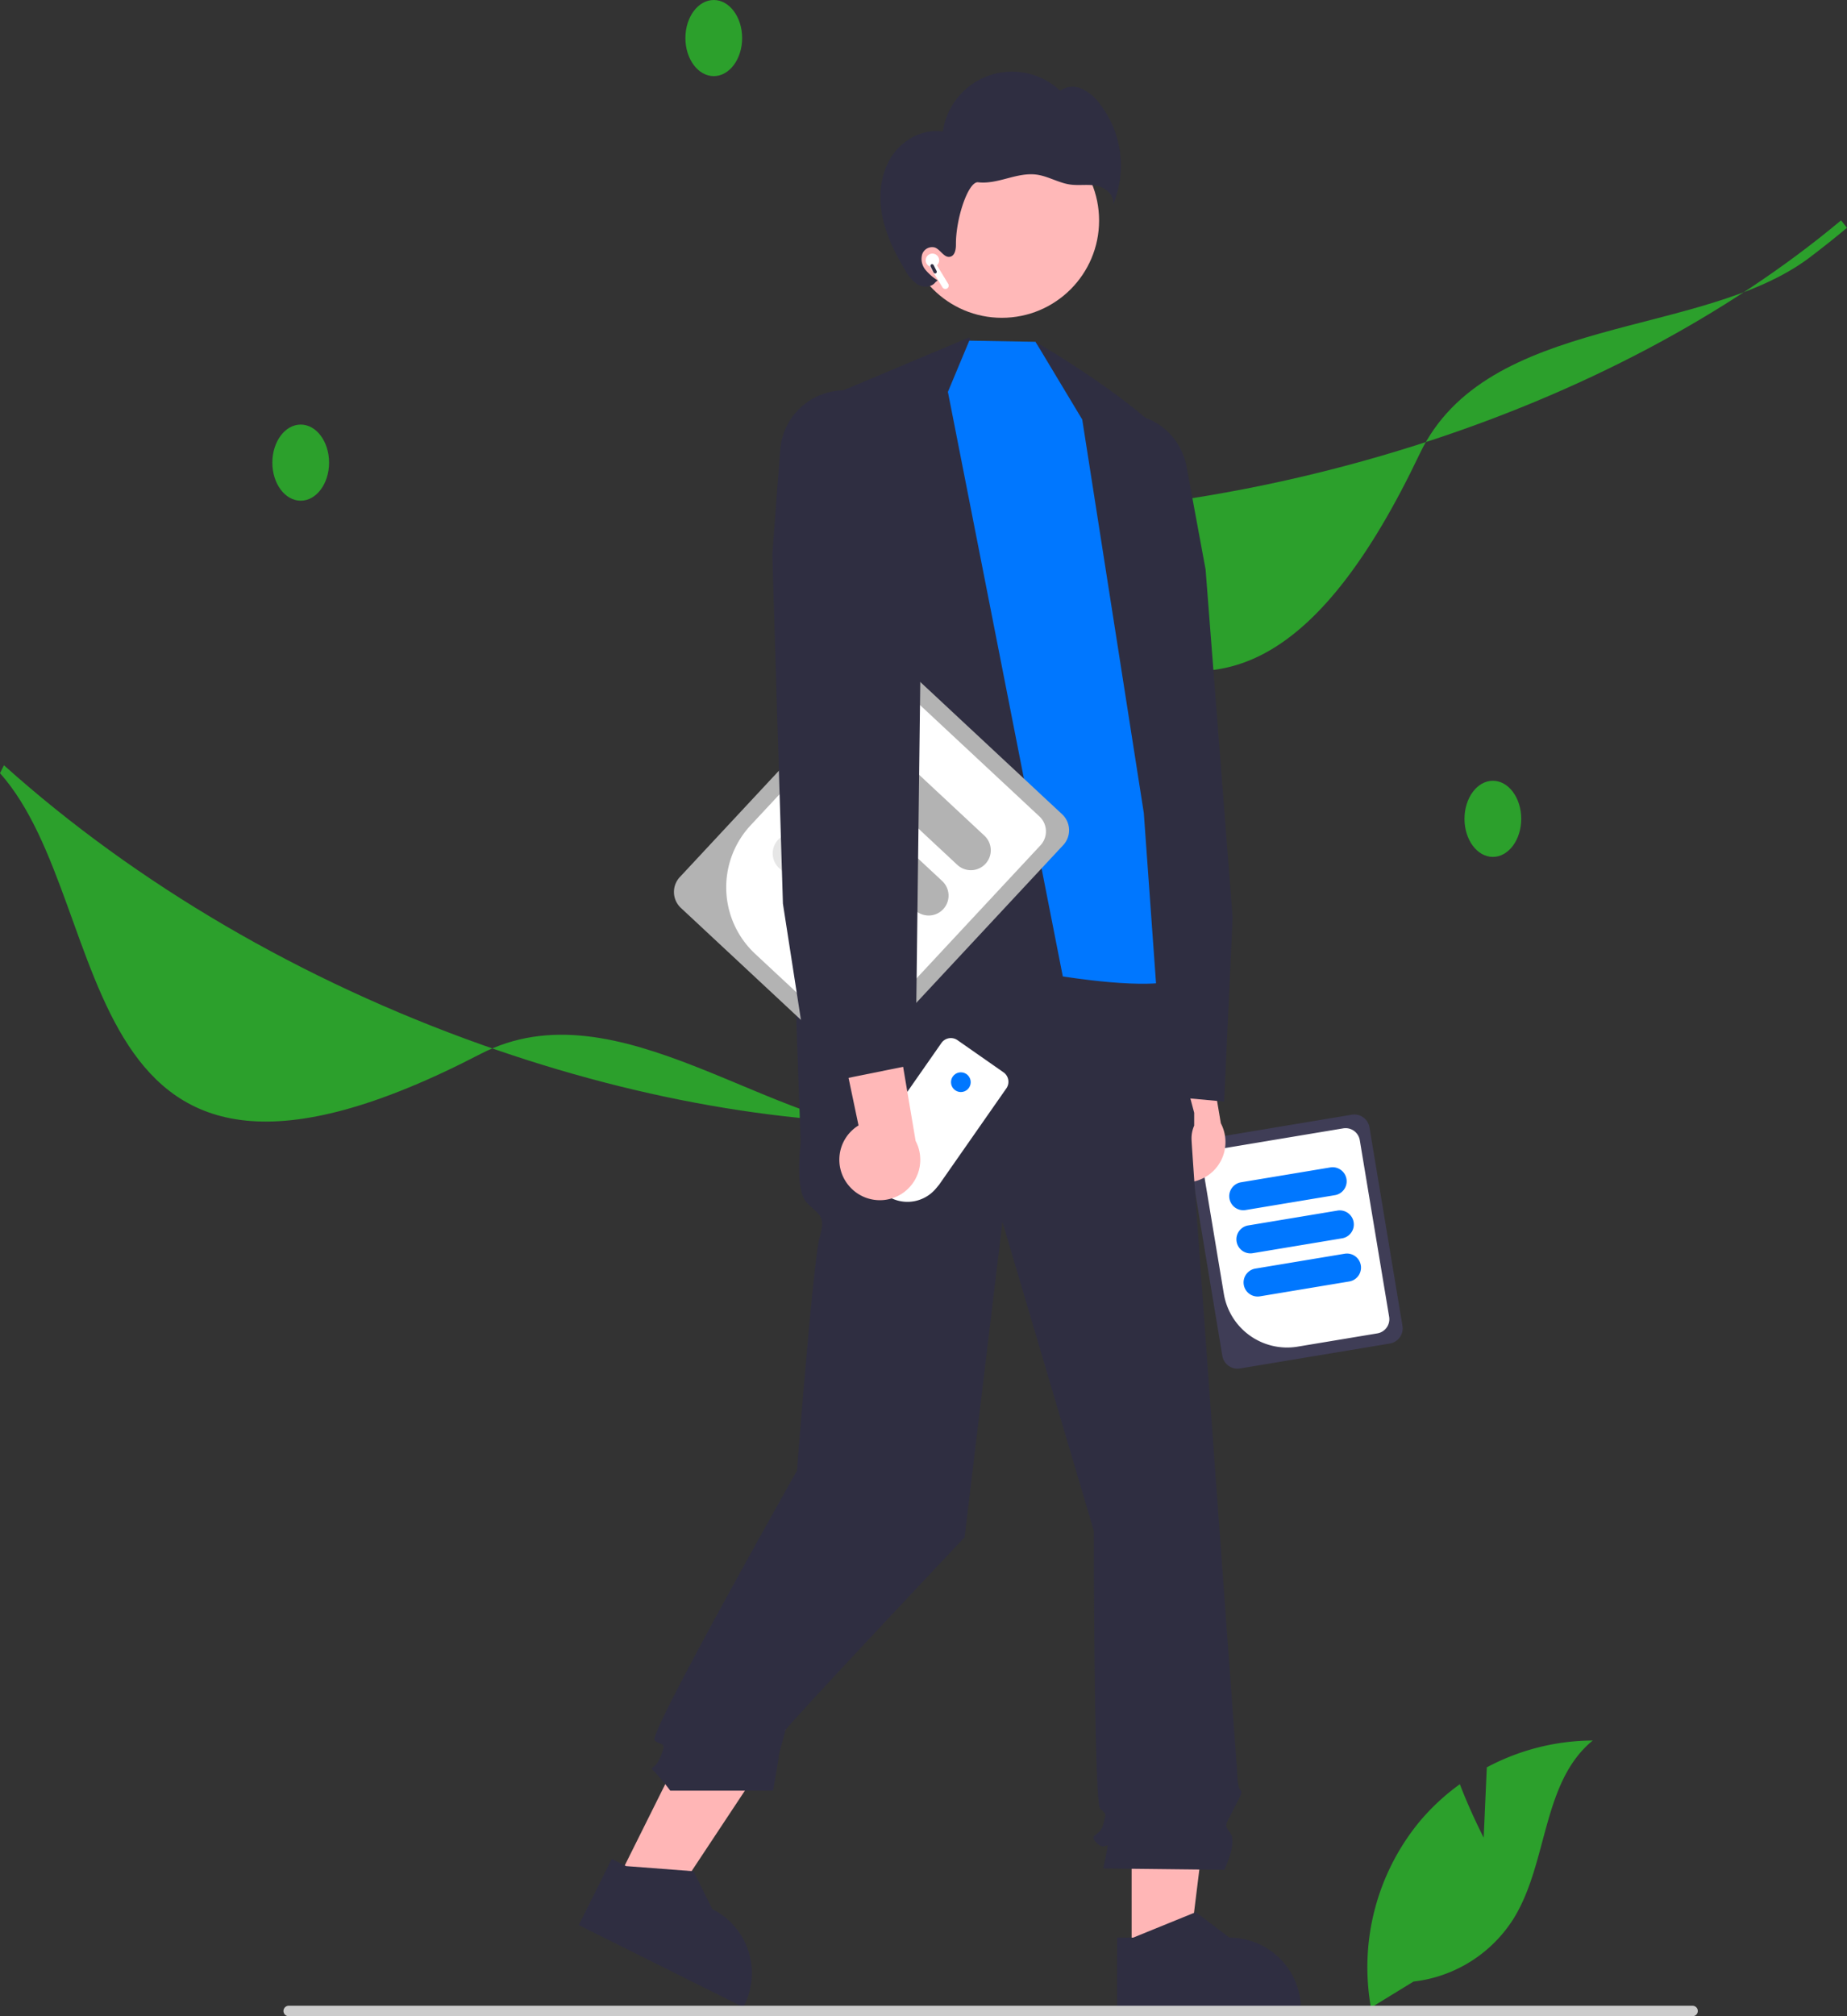 <?xml version="1.0" encoding="UTF-8" standalone="no"?>
<svg
   data-name="Layer 1"
   width="550"
   height="600"
   viewBox="0 0 550 600"
   version="1.1"
   id="svg27"
   sodipodi:docname="undraw_businessman_re_mlee.svg"
   inkscape:version="1.4 (e7c3feb100, 2024-10-09)"
   xmlns:inkscape="http://www.inkscape.org/namespaces/inkscape"
   xmlns:sodipodi="http://sodipodi.sourceforge.net/DTD/sodipodi-0.dtd"
   xmlns="http://www.w3.org/2000/svg"
   xmlns:svg="http://www.w3.org/2000/svg">
  <rect x="0" y="0" width="550" height="600" fill="#333333" stroke="none"/>
  <defs
     id="defs27" />
  <sodipodi:namedview
     id="namedview27"
     pagecolor="#ffffff"
     bordercolor="#eeeeee"
     borderopacity="1"
     inkscape:showpageshadow="0"
     inkscape:pageopacity="0"
     inkscape:pagecheckerboard="0"
     inkscape:deskcolor="#eeeeee"
     showborder="false"
     inkscape:zoom="0.71015945"
     inkscape:cx="349.21735"
     inkscape:cy="196.43476"
     inkscape:window-width="2752"
     inkscape:window-height="1124"
     inkscape:window-x="0"
     inkscape:window-y="0"
     inkscape:window-maximized="1"
     inkscape:current-layer="svg27" />
  <path
     d="m 270.981,337.214 c -40.413,0 -86.857,-44.846 -127.949,-23.539 C 18.617,378.189 35.743,270.235 0,230.086 l 1.173,-2.354 c 39.439,35.363 88.679,64.135 142.399,83.205 48.546,17.235 97.455,25.22 141.423,23.113 l 0.076,2.829 q -6.965,0.336 -14.091,0.335 z"
     fill="#f2f2f2"
     id="path1"
     style="fill:#2ca02c;fill-opacity:1" />
  <path
     d="m 538.969,76.56 c -32.216,24.4 -96.316,16.691 -116.208,58.487 -60.228,126.545 -111.754,30.148 -164.488,19.724 l -0.486,-2.585 c 52.79,4.378 109.414,-2.415 163.751,-19.648 49.104,-15.571 92.915,-38.735 126.692,-66.962 l 1.769,2.209 q -5.349,4.473 -11.031,8.774 z"
     fill="#f2f2f2"
     id="path2"
     style="fill:#2ca02c;fill-opacity:1" />
  <ellipse
     cx="89.545"
     cy="137.677"
     rx="8.447"
     ry="11.327"
     fill="#e6e6e6"
     id="ellipse2"
     style="fill:#2ca02c;fill-opacity:1" />
  <ellipse
     cx="444.545"
     cy="243.677"
     rx="8.447"
     ry="11.327"
     fill="#e6e6e6"
     id="ellipse3"
     style="fill:#2ca02c;fill-opacity:1" />
  <ellipse
     cx="212.545"
     cy="11.327"
     rx="8.447"
     ry="11.327"
     fill="#e6e6e6"
     id="ellipse4"
     style="fill:#2ca02c;fill-opacity:1" />
  <path
     d="m 363.989,403.48 -9.823,-59.076 a 4.577,4.577 0 0 1 3.76,-5.26 l 44.615,-7.419 a 4.577,4.577 0 0 1 5.26,3.76 l 9.824,59.076 a 4.577,4.577 0 0 1 -3.76,5.26 l -44.615,7.419 a 4.577,4.577 0 0 1 -5.26,-3.76 z"
     fill="#3f3d56"
     id="path4" />
  <path
     d="m 364.444,385.068 -6.315,-37.979 a 4.286,4.286 0 0 1 3.521,-4.926 l 38.343,-6.376 a 4.287,4.287 0 0 1 4.926,3.521 l 8.742,52.569 a 4.287,4.287 0 0 1 -3.522,4.926 l -23.753,3.95 a 19.094,19.094 0 0 1 -21.942,-15.685 z"
     fill="#ffffff"
     id="path5" />
  <path
     d="m 366.099,356.653 a 4.189,4.189 0 0 1 3.441,-4.814 l 26.598,-4.423 a 4.184,4.184 0 1 1 1.373,8.255 l -26.598,4.423 a 4.189,4.189 0 0 1 -4.814,-3.441 z"
     fill="#0077ff"
     id="path6" />
  <path
     d="m 368.234,369.494 a 4.189,4.189 0 0 1 3.441,-4.814 l 26.598,-4.423 a 4.184,4.184 0 1 1 1.373,8.255 l -26.598,4.423 a 4.189,4.189 0 0 1 -4.814,-3.441 z"
     fill="#0077ff"
     id="path7" />
  <path
     d="m 370.37,382.335 a 4.189,4.189 0 0 1 3.441,-4.814 l 26.598,-4.423 a 4.184,4.184 0 1 1 1.373,8.255 l -26.598,4.423 a 4.189,4.189 0 0 1 -4.814,-3.441 z"
     fill="#0077ff"
     id="path8" />
  <path
     d="m 343.845,347.8 a 11.967,11.967 0 0 1 2.691,-18.151 l -15.562,-74.101 20.626,7.93 11.941,70.792 a 12.031,12.031 0 0 1 -19.696,13.529 z"
     fill="#ffb8b8"
     id="path9" />
  <polygon
     points="336.975,531.33 336.978,596.816 353.955,596.815 362.032,531.329 "
     fill="#ffb6b6"
     id="polygon9"
     transform="translate(2e-5,-14.651)" />
  <path
     d="m 332.647,576.622 4.779,-2e-4 18.657,-7.587 10,7.586 h 10e-4 a 21.309,21.309 0 0 1 21.308,21.307 v 0.692 l -54.743,0.002 z"
     fill="#2f2e41"
     id="path10" />
  <polygon
     points="212.783,516.133 183.573,574.742 198.768,582.315 235.209,527.31 "
     fill="#ffb6b6"
     id="polygon10"
     transform="translate(2e-5,-14.651)" />
  <path
     d="m 182.17,553.199 4.277,2.132 20.082,1.532 5.565,11.25 0.001,6e-4 a 21.309,21.309 0 0 1 9.565,28.575 l -0.309,0.62 -48.995,-24.419 z"
     fill="#2f2e41"
     id="path11" />
  <path
     d="m 344.5,284.752 -107.949,2.816 1.877,52.567 c 0,0 -1.877,14.08 1.877,17.835 3.755,3.755 5.632,3.755 3.755,10.326 -1.877,6.571 -6.731,69.353 -6.731,69.353 0,0 -44.305,78.339 -42.428,80.217 1.877,1.877 3.755,0 1.877,4.693 -1.877,4.693 -3.755,2.816 -1.877,4.693 a 69.136,69.136 0 0 1 4.693,5.632 h 30.598 c 0,0 1.711,-9.387 1.711,-10.326 0,-0.939 1.877,-6.571 1.877,-7.51 0,-0.939 53.459,-57.578 53.459,-57.578 l 11.264,-93.869 27.222,91.991 c 0,0 0,80.727 1.877,82.605 1.877,1.877 1.877,0.939 0.939,4.693 -0.939,3.755 -4.693,2.816 -1.877,5.632 2.816,2.816 3.755,-1.877 2.816,2.816 l -0.939,4.693 36.064,0.403 c 0,0 3.755,-7.912 1.877,-10.728 -1.877,-2.816 -1.765,-2.047 0.526,-6.656 2.29,-4.608 3.229,-5.547 2.29,-6.486 -0.939,-0.939 -0.939,-5.931 -0.939,-5.931 0,0 -13.535,-184.622 -13.535,-187.438 a 9.363,9.363 0 0 1 0.78,-4.223 v -3.822 l -3.596,-13.544 z"
     fill="#2f2e41"
     id="path12" />
  <path
     d="m 441.811,546.886 0.931,-20.943 a 67.64,67.64 0 0 1 31.55,-7.986 c -15.153,12.389 -13.259,36.269 -23.532,52.929 a 40.686,40.686 0 0 1 -29.835,18.801 l -12.68,7.764 a 68.176,68.176 0 0 1 14.37,-55.246 65.855,65.855 0 0 1 12.103,-11.246 c 3.037,8.008 7.094,15.927 7.094,15.927 z"
     fill="#f2f2f2"
     id="path13"
     style="fill:#2ca02c;fill-opacity:1" />
  <polygon
     points="342.675,224.404 332.096,357.116 263.002,350.803 250.612,131.022 288.604,115.052 "
     fill="#2f2e41"
     id="polygon13"
     transform="translate(2e-5,-14.651)" />
  <path
     d="m 364.529,327.814 -31.596,-2.888 -0.049,-0.401 -21.203,-175.56 4.745,-13.156 a 19.265,19.265 0 0 1 14.414,-12.327 v -5e-4 a 19.181,19.181 0 0 1 22.488,15.343 l 5.674,30.649 8.05,103.603 z"
     fill="#2f2e41"
     id="path14" />
  <path
     d="m 282.267,116.618 6.372,-15.246 19.722,0.346 20.565,29.09 21.585,90.773 c 0,0 7.753,66.31 0,69.81 -7.753,3.5 -34.029,-0.822 -34.029,-0.822 z"
     fill="#0077ff"
     id="path15" />
  <path
     d="m 308.361,101.719 c 0,0 42.483,24.558 44.145,37.377 1.662,12.819 7.225,169.719 7.225,169.719 l -15.023,-9.708 -4.106,-57.184 -18.335,-117.079 z"
     fill="#2f2e41"
     id="path16" />
  <circle
     cx="298.333"
     cy="65.622"
     r="28.954"
     fill="#ffb8b8"
     id="circle16" />
  <path
     d="m 265.491,46.598 c 3.251,-5.03 9.352,-8.382 15.267,-7.44 a 20.848,20.848 0 0 1 34.932,-12.16 6.483,6.483 0 0 1 6.34,-0.634 13.367,13.367 0 0 1 5.151,4.134 30.001,30.001 0 0 1 4.198,30.52 c 0.723,-2.628 -1.911,-5.1 -4.571,-5.69 -2.661,-0.59 -5.452,-0.032 -8.15,-0.416 -3.458,-0.492 -6.567,-2.498 -10.031,-2.95 -2.911,-0.379 -5.838,0.367 -8.677,1.115 -2.839,0.748 -5.759,1.511 -8.674,1.165 -2.915,-0.346 -6.67,10.702 -6.62,18.483 0.01,1.475 -0.294,3.368 -1.735,3.681 -1.775,0.385 -2.803,-2.064 -4.492,-2.732 a 3.125,3.125 0 0 0 -3.833,2.038 5.095,5.095 0 0 0 0.973,4.563 15.056,15.056 0 0 0 3.65,3.166 l -0.696,0.579 c -1.157,1.529 -3.558,1.595 -5.226,0.649 a 11.278,11.278 0 0 1 -3.752,-4.272 c -3.086,-5.133 -5.793,-10.601 -6.882,-16.49 -1.089,-5.889 -0.423,-12.28 2.828,-17.31 z"
     fill="#2f2e41"
     id="path17" />
  <path
     d="m 202.426,261.026 57.845,-62.06 a 6.484,6.484 0 0 1 9.154,-0.322 l 46.869,43.686 a 6.484,6.484 0 0 1 0.322,9.154 l -57.845,62.06 a 6.484,6.484 0 0 1 -9.154,0.322 l -46.869,-43.686 a 6.484,6.484 0 0 1 -0.322,-9.154 z"
     fill="#e6e6e6"
     id="path18"
     style="fill:#b3b3b3;fill-opacity:1" />
  <path
     d="m 223.493,245.633 37.188,-39.898 a 6.072,6.072 0 0 1 8.573,-0.301 l 40.28,37.545 a 6.073,6.073 0 0 1 0.302,8.573 l -51.475,55.225 a 6.073,6.073 0 0 1 -8.573,0.301 L 224.835,283.819 a 27.049,27.049 0 0 1 -1.342,-38.186 z"
     fill="#ffffff"
     id="path19" />
  <path
     d="m 256.826,222.946 a 5.934,5.934 0 0 1 8.377,-0.294 l 27.942,26.045 a 5.927,5.927 0 0 1 -8.083,8.672 l -27.942,-26.045 a 5.934,5.934 0 0 1 -0.294,-8.377 z"
     fill="#e6e6e6"
     id="path20"
     style="fill:#b3b3b3;fill-opacity:1" />
  <path
     d="m 244.253,236.435 a 5.934,5.934 0 0 1 8.377,-0.294 l 27.942,26.045 a 5.927,5.927 0 1 1 -8.083,8.672 l -27.942,-26.045 a 5.934,5.934 0 0 1 -0.294,-8.377 z"
     fill="#e6e6e6"
     id="path21"
     style="fill:#b3b3b3;fill-opacity:1" />
  <path
     d="m 231.68,249.925 a 5.934,5.934 0 0 1 8.377,-0.294 l 27.942,26.045 a 5.927,5.927 0 0 1 -8.083,8.672 l -27.942,-26.045 a 5.934,5.934 0 0 1 -0.294,-8.377 z"
     fill="#e6e6e6"
     id="path22" />
  <path
     d="m 299.666,323.895 -19.999,28.636 -0.932,1.123 a 11.106,11.106 0 0 1 -6.34,3.785 q -0.528,0.106 -1.06,0.159 a 10.832,10.832 0 0 1 -1.318,0.054 c -0.252,-0.004 -0.504,-0.018 -0.755,-0.04 a 11.078,11.078 0 0 1 -4.177,-1.217 l -8.532,-5.959 a 3.423,3.423 0 0 1 -1.364,-1.981 3.474,3.474 0 0 1 -0.083,-1.217 3.42,3.42 0 0 1 0.598,-1.587 l 24.625,-35.261 a 3.441,3.441 0 0 1 4.786,-0.85 l 13.703,9.57 c 0.032,0.023 0.064,0.045 0.096,0.069 0.02,0.015 0.041,0.031 0.06,0.047 0.028,0.02 0.054,0.042 0.08,0.064 0.034,0.027 0.066,0.055 0.098,0.083 0.029,0.026 0.057,0.053 0.086,0.08 l 0.017,0.016 c 0.036,0.035 0.071,0.07 0.105,0.106 0.034,0.036 0.068,0.073 0.1,0.11 0.023,0.027 0.046,0.055 0.069,0.083 l 0.002,0.003 c 0.066,0.082 0.128,0.168 0.186,0.257 0.019,0.027 0.036,0.055 0.053,0.083 l 0.008,0.012 c 0.014,0.023 0.028,0.045 0.041,0.068 0.04,0.068 0.077,0.137 0.112,0.208 a 3.533,3.533 0 0 1 0.153,0.36 c 0.015,0.039 0.027,0.079 0.039,0.119 0.011,0.032 0.021,0.065 0.03,0.099 l 0.003,0.007 0.004,0.013 c 0.009,0.029 0.017,0.058 0.024,0.086 0.014,0.055 0.027,0.111 0.038,0.167 0.003,0.015 0.007,0.03 0.009,0.046 0.003,0.015 0.005,0.031 0.008,0.046 0.003,0.015 0.005,0.031 0.008,0.045 l 0.004,0.025 c 0.007,0.045 0.012,0.091 0.017,0.136 0.006,0.057 0.011,0.114 0.014,0.171 0.003,0.047 0.005,0.094 0.006,0.14 10e-4,0.043 10e-4,0.084 4.2e-4,0.127 a 0.29,0.29 0 0 1 -0.001,0.032 c -4.5e-4,0.044 -0.003,0.087 -0.005,0.13 -0.007,0.109 -0.019,0.218 -0.036,0.325 -0.007,0.04 -0.014,0.08 -0.022,0.119 -0.009,0.048 -0.02,0.096 -0.031,0.143 -0.004,0.018 -0.009,0.036 -0.013,0.053 -0.007,0.026 -0.014,0.052 -0.021,0.078 -0.008,0.029 -0.017,0.058 -0.026,0.086 l -0.022,0.068 c -0.014,0.041 -0.028,0.08 -0.043,0.12 -0.009,0.024 -0.018,0.047 -0.028,0.071 a 3.435,3.435 0 0 1 -0.247,0.493 c -0.012,0.019 -0.024,0.038 -0.036,0.058 -0.028,0.044 -0.057,0.087 -0.087,0.13 z"
     fill="#ffffff"
     id="path23" />
  <circle
     cx="286.123"
     cy="322.047"
     r="2.936"
     fill="#0077ff"
     id="circle23" />
  <path
     d="m 252.96,353.069 a 11.967,11.967 0 0 1 2.691,-18.151 l -15.562,-74.101 20.626,7.93 11.941,70.792 a 12.031,12.031 0 0 1 -19.696,13.529 z"
     fill="#ffb8b8"
     id="path24" />
  <path
     d="m 241.532,323 -8.395,-54.087 -3.154,-103.876 2.344,-31.134 a 19.18,19.18 0 0 1 20.706,-17.673 19.266,19.266 0 0 1 15.657,10.704 l 6.133,12.569 -2.19,177.226 z"
     fill="#2f2e41"
     id="path25" />
  <path
     d="m 505.569,598.447 a 1.549,1.549 0 0 1 -1.553,1.553 H 85.966 a 1.553,1.553 0 0 1 0,-3.106 h 418.05 a 1.549,1.549 0 0 1 1.553,1.553 z"
     fill="#cccccc"
     id="path26" />
  <path
     d="m 275.66,77.358 a 2,2 0 1 1 3.34,1.593 l 3.361,5.524 a 1,1 0 0 1 -1.709,1.04 l -3.78,-6.211 a 1.995,1.995 0 0 1 -1.213,-1.945 z"
     fill="#ffffff"
     id="path27" />
  <rect
     x="-212.71"
     y="-198.117"
     width="1"
     height="3"
     rx="0.5"
     transform="rotate(153.237)"
     fill="#2f2e41"
     id="rect27" />
</svg>
